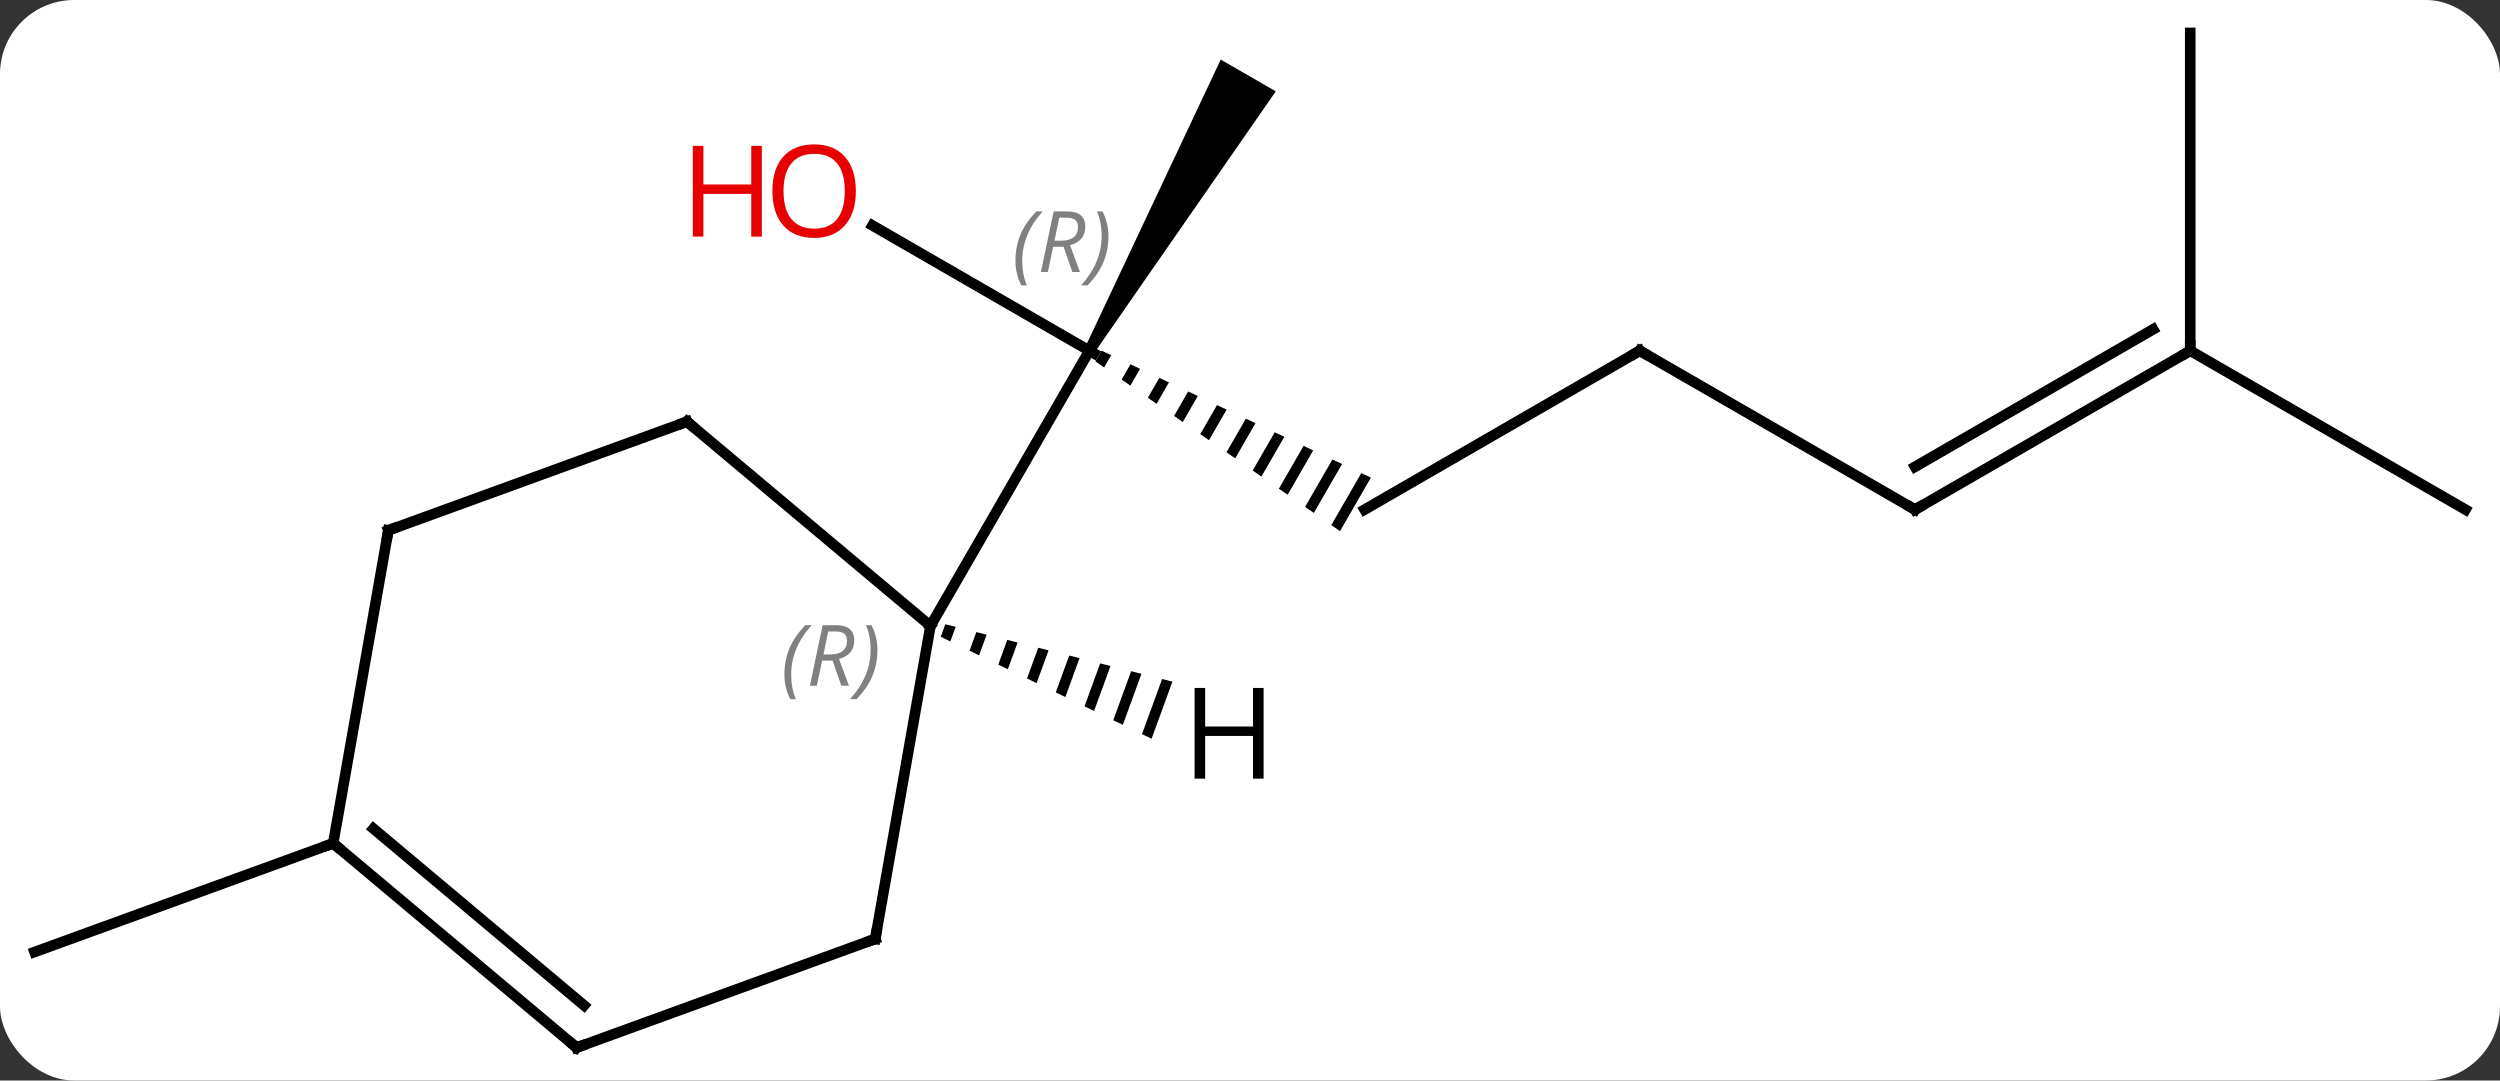 <svg width="236" viewBox="0 0 236 102" style="fill-opacity:1; color-rendering:auto; color-interpolation:auto; text-rendering:auto; stroke:black; stroke-linecap:square; stroke-miterlimit:10; shape-rendering:auto; stroke-opacity:1; fill:black; stroke-dasharray:none; font-weight:normal; stroke-width:1; font-family:'Open Sans'; font-style:normal; stroke-linejoin:miter; font-size:12; stroke-dashoffset:0; image-rendering:auto;" height="102" class="cas-substance-image" xmlns:xlink="http://www.w3.org/1999/xlink" xmlns="http://www.w3.org/2000/svg"><rect x="0" y="0" width="236" height="102" fill="#333333" stroke="none"/><svg class="cas-substance-single-component"><rect y="0" x="0" width="236" stroke="none" ry="7" rx="7" height="102" fill="white" class="cas-substance-group"/><svg y="0" x="0" width="236" viewBox="0 0 236 102" style="fill:black;" height="102" class="cas-substance-single-component-image"><svg><g><g transform="translate(118,51)" style="text-rendering:geometricPrecision; color-rendering:optimizeQuality; color-interpolation:linearRGB; stroke-linecap:butt; image-rendering:optimizeQuality;"><path style="stroke:none;" d="M-14.008 -17.897 L-14.59 -16.887 L-14.59 -16.887 L-13.766 -16.314 L-13.766 -16.314 L-13.1 -17.469 L-13.1 -17.469 L-14.008 -17.897 ZM-11.284 -16.613 L-12.117 -15.169 L-12.117 -15.169 L-11.292 -14.597 L-11.292 -14.597 L-10.376 -16.186 L-11.284 -16.613 ZM-8.56 -15.33 L-9.643 -13.452 L-9.643 -13.452 L-8.818 -12.88 L-7.652 -14.902 L-7.652 -14.902 L-8.56 -15.33 ZM-5.836 -14.046 L-7.169 -11.735 L-7.169 -11.735 L-6.344 -11.163 L-6.344 -11.163 L-4.928 -13.618 L-4.928 -13.618 L-5.836 -14.046 ZM-3.112 -12.762 L-4.695 -10.018 L-3.87 -9.446 L-3.87 -9.446 L-2.205 -12.334 L-2.205 -12.334 L-3.112 -12.762 ZM-0.389 -11.478 L-2.221 -8.301 L-2.221 -8.301 L-1.396 -7.729 L-1.396 -7.729 L0.519 -11.05 L0.519 -11.05 L-0.389 -11.478 ZM2.335 -10.194 L0.253 -6.584 L0.253 -6.584 L1.078 -6.011 L1.078 -6.011 L3.243 -9.766 L3.243 -9.766 L2.335 -10.194 ZM5.059 -8.91 L2.727 -4.867 L2.727 -4.867 L3.552 -4.294 L3.552 -4.294 L5.967 -8.482 L5.967 -8.482 L5.059 -8.91 ZM7.782 -7.627 L5.201 -3.15 L5.201 -3.15 L6.026 -2.577 L6.026 -2.577 L8.691 -7.199 L8.691 -7.199 L7.782 -7.627 ZM10.506 -6.343 L7.675 -1.432 L8.499 -0.86 L8.499 -0.86 L11.414 -5.915 L11.414 -5.915 L10.506 -6.343 Z"/><path style="stroke:none;" d="M-14.732 -17.642 L-15.598 -18.142 L-2.763 -45.375 L2.433 -42.375 Z"/><line y2="-29.713" y1="-17.892" x2="-35.64" x1="-15.165" style="fill:none;"/><line y2="8.088" y1="-17.892" x2="-30.165" x1="-15.165" style="fill:none;"/><line y2="-17.892" y1="-2.892" x2="36.795" x1="10.815" style="fill:none;"/><line y2="-2.892" y1="-17.892" x2="62.778" x1="36.795" style="fill:none;"/><line y2="-17.892" y1="-2.892" x2="88.758" x1="62.778" style="fill:none;"/><line y2="-19.913" y1="-6.934" x2="85.258" x1="62.778" style="fill:none;"/><line y2="-2.892" y1="-17.892" x2="114.738" x1="88.758" style="fill:none;"/><line y2="-47.892" y1="-17.892" x2="88.758" x1="88.758" style="fill:none;"/><line y2="28.608" y1="38.871" x2="-86.547" x1="-114.738" style="fill:none;"/><line y2="-11.196" y1="8.088" x2="-53.148" x1="-30.165" style="fill:none;"/><line y2="37.632" y1="8.088" x2="-35.376" x1="-30.165" style="fill:none;"/><line y2="-0.936" y1="-11.196" x2="-81.339" x1="-53.148" style="fill:none;"/><line y2="47.892" y1="37.632" x2="-63.567" x1="-35.376" style="fill:none;"/><line y2="28.608" y1="-0.936" x2="-86.547" x1="-81.339" style="fill:none;"/><line y2="28.608" y1="47.892" x2="-86.547" x1="-63.567" style="fill:none;"/><line y2="27.226" y1="43.912" x2="-82.749" x1="-62.865" style="fill:none;"/><path style="stroke:none;" d="M-28.759 7.93 L-29.191 9.112 L-28.286 9.55 L-27.785 8.176 L-28.759 7.93 ZM-25.836 8.669 L-26.477 10.425 L-26.477 10.425 L-25.572 10.862 L-24.862 8.915 L-25.836 8.669 ZM-22.913 9.407 L-23.763 11.738 L-23.763 11.738 L-22.859 12.175 L-21.939 9.653 L-21.939 9.653 L-22.913 9.407 ZM-19.99 10.146 L-21.05 13.05 L-20.145 13.488 L-19.016 10.392 L-19.016 10.392 L-19.99 10.146 ZM-17.067 10.884 L-18.336 14.363 L-17.431 14.801 L-17.431 14.801 L-16.093 11.131 L-17.067 10.884 ZM-14.144 11.623 L-15.622 15.676 L-15.622 15.676 L-14.718 16.114 L-14.718 16.114 L-13.17 11.869 L-13.17 11.869 L-14.144 11.623 ZM-11.221 12.362 L-12.909 16.989 L-12.004 17.427 L-10.246 12.608 L-10.246 12.608 L-11.221 12.362 ZM-8.298 13.1 L-10.195 18.302 L-10.195 18.302 L-9.29 18.739 L-9.29 18.739 L-7.323 13.346 L-7.323 13.346 L-8.298 13.1 Z"/><path style="fill:none; stroke-miterlimit:5;" d="M-14.732 -17.642 L-15.165 -17.892 L-14.915 -18.325"/></g><g transform="translate(118,51)" style="stroke-linecap:butt; font-size:8.4px; fill:gray; text-rendering:geometricPrecision; image-rendering:optimizeQuality; color-rendering:optimizeQuality; font-family:'Open Sans'; font-style:italic; stroke:gray; color-interpolation:linearRGB; stroke-miterlimit:5;"><path style="stroke:none;" d="M-22.142 -26.387 Q-22.142 -27.715 -21.674 -28.84 Q-21.205 -29.965 -20.174 -31.043 L-19.564 -31.043 Q-20.533 -29.981 -21.017 -28.809 Q-21.502 -27.637 -21.502 -26.403 Q-21.502 -25.075 -21.064 -24.059 L-21.58 -24.059 Q-22.142 -25.09 -22.142 -26.387 ZM-18.582 -27.7 L-19.082 -25.325 L-19.739 -25.325 L-18.535 -31.043 L-17.285 -31.043 Q-15.551 -31.043 -15.551 -29.606 Q-15.551 -28.246 -16.989 -27.856 L-16.051 -25.325 L-16.77 -25.325 L-17.598 -27.7 L-18.582 -27.7 ZM-18.004 -30.45 Q-18.395 -28.528 -18.457 -28.278 L-17.801 -28.278 Q-17.051 -28.278 -16.645 -28.606 Q-16.239 -28.934 -16.239 -29.559 Q-16.239 -30.028 -16.496 -30.239 Q-16.754 -30.45 -17.348 -30.45 L-18.004 -30.45 ZM-13.365 -28.7 Q-13.365 -27.371 -13.842 -26.239 Q-14.318 -25.106 -15.334 -24.059 L-15.943 -24.059 Q-14.006 -26.215 -14.006 -28.7 Q-14.006 -30.028 -14.443 -31.043 L-13.928 -31.043 Q-13.365 -29.981 -13.365 -28.7 Z"/></g><g transform="translate(118,51)" style="stroke-linecap:butt; fill:rgb(230,0,0); text-rendering:geometricPrecision; color-rendering:optimizeQuality; image-rendering:optimizeQuality; font-family:'Open Sans'; stroke:rgb(230,0,0); color-interpolation:linearRGB; stroke-miterlimit:5;"><path style="stroke:none;" d="M-37.208 -32.962 Q-37.208 -30.9 -38.247 -29.72 Q-39.286 -28.54 -41.129 -28.54 Q-43.02 -28.54 -44.051 -29.704 Q-45.083 -30.869 -45.083 -32.978 Q-45.083 -35.072 -44.051 -36.22 Q-43.02 -37.369 -41.129 -37.369 Q-39.27 -37.369 -38.239 -36.197 Q-37.208 -35.025 -37.208 -32.962 ZM-44.036 -32.962 Q-44.036 -31.228 -43.293 -30.322 Q-42.551 -29.415 -41.129 -29.415 Q-39.708 -29.415 -38.981 -30.314 Q-38.254 -31.212 -38.254 -32.962 Q-38.254 -34.697 -38.981 -35.587 Q-39.708 -36.478 -41.129 -36.478 Q-42.551 -36.478 -43.293 -35.58 Q-44.036 -34.681 -44.036 -32.962 Z"/><path style="stroke:none;" d="M-46.083 -28.665 L-47.083 -28.665 L-47.083 -32.697 L-51.598 -32.697 L-51.598 -28.665 L-52.598 -28.665 L-52.598 -37.228 L-51.598 -37.228 L-51.598 -33.587 L-47.083 -33.587 L-47.083 -37.228 L-46.083 -37.228 L-46.083 -28.665 Z"/><path style="fill:none; stroke:black;" d="M36.362 -17.642 L36.795 -17.892 L37.228 -17.642"/><path style="fill:none; stroke:black;" d="M62.345 -3.142 L62.778 -2.892 L63.211 -3.142"/><path style="fill:none; stroke:black;" d="M88.325 -17.642 L88.758 -17.892 L88.758 -18.392"/></g><g transform="translate(118,51)" style="stroke-linecap:butt; font-size:8.4px; fill:gray; text-rendering:geometricPrecision; image-rendering:optimizeQuality; color-rendering:optimizeQuality; font-family:'Open Sans'; font-style:italic; stroke:gray; color-interpolation:linearRGB; stroke-miterlimit:5;"><path style="stroke:none;" d="M-43.951 12.672 Q-43.951 11.344 -43.482 10.219 Q-43.013 9.094 -41.982 8.016 L-41.373 8.016 Q-42.341 9.078 -42.826 10.25 Q-43.31 11.422 -43.31 12.656 Q-43.31 13.985 -42.873 15 L-43.388 15 Q-43.951 13.969 -43.951 12.672 ZM-40.391 11.36 L-40.891 13.735 L-41.547 13.735 L-40.344 8.016 L-39.094 8.016 Q-37.359 8.016 -37.359 9.453 Q-37.359 10.813 -38.797 11.203 L-37.859 13.735 L-38.578 13.735 L-39.406 11.36 L-40.391 11.36 ZM-39.812 8.61 Q-40.203 10.531 -40.266 10.781 L-39.609 10.781 Q-38.859 10.781 -38.453 10.453 Q-38.047 10.125 -38.047 9.5 Q-38.047 9.031 -38.305 8.821 Q-38.562 8.61 -39.156 8.61 L-39.812 8.61 ZM-35.173 10.36 Q-35.173 11.688 -35.65 12.821 Q-36.127 13.953 -37.142 15 L-37.752 15 Q-35.814 12.844 -35.814 10.36 Q-35.814 9.031 -36.252 8.016 L-35.736 8.016 Q-35.173 9.078 -35.173 10.36 Z"/><path style="fill:none; stroke:black;" d="M-52.765 -10.875 L-53.148 -11.196 L-53.618 -11.025"/><path style="fill:none; stroke:black;" d="M-35.289 37.14 L-35.376 37.632 L-35.846 37.803"/><path style="fill:none; stroke:black;" d="M-80.869 -1.107 L-81.339 -0.936 L-81.426 -0.444"/><path style="fill:none; stroke:black;" d="M-63.097 47.721 L-63.567 47.892 L-63.95 47.571"/><path style="fill:none; stroke:black;" d="M-86.164 28.929 L-86.547 28.608 L-87.017 28.779"/></g><g transform="translate(118,51)" style="stroke-linecap:butt; text-rendering:geometricPrecision; color-rendering:optimizeQuality; image-rendering:optimizeQuality; font-family:'Open Sans'; color-interpolation:linearRGB; stroke-miterlimit:5;"><path style="stroke:none;" d="M1.284 22.504 L0.284 22.504 L0.284 18.473 L-4.232 18.473 L-4.232 22.504 L-5.232 22.504 L-5.232 13.942 L-4.232 13.942 L-4.232 17.582 L0.284 17.582 L0.284 13.942 L1.284 13.942 L1.284 22.504 Z"/></g></g></svg></svg></svg></svg>